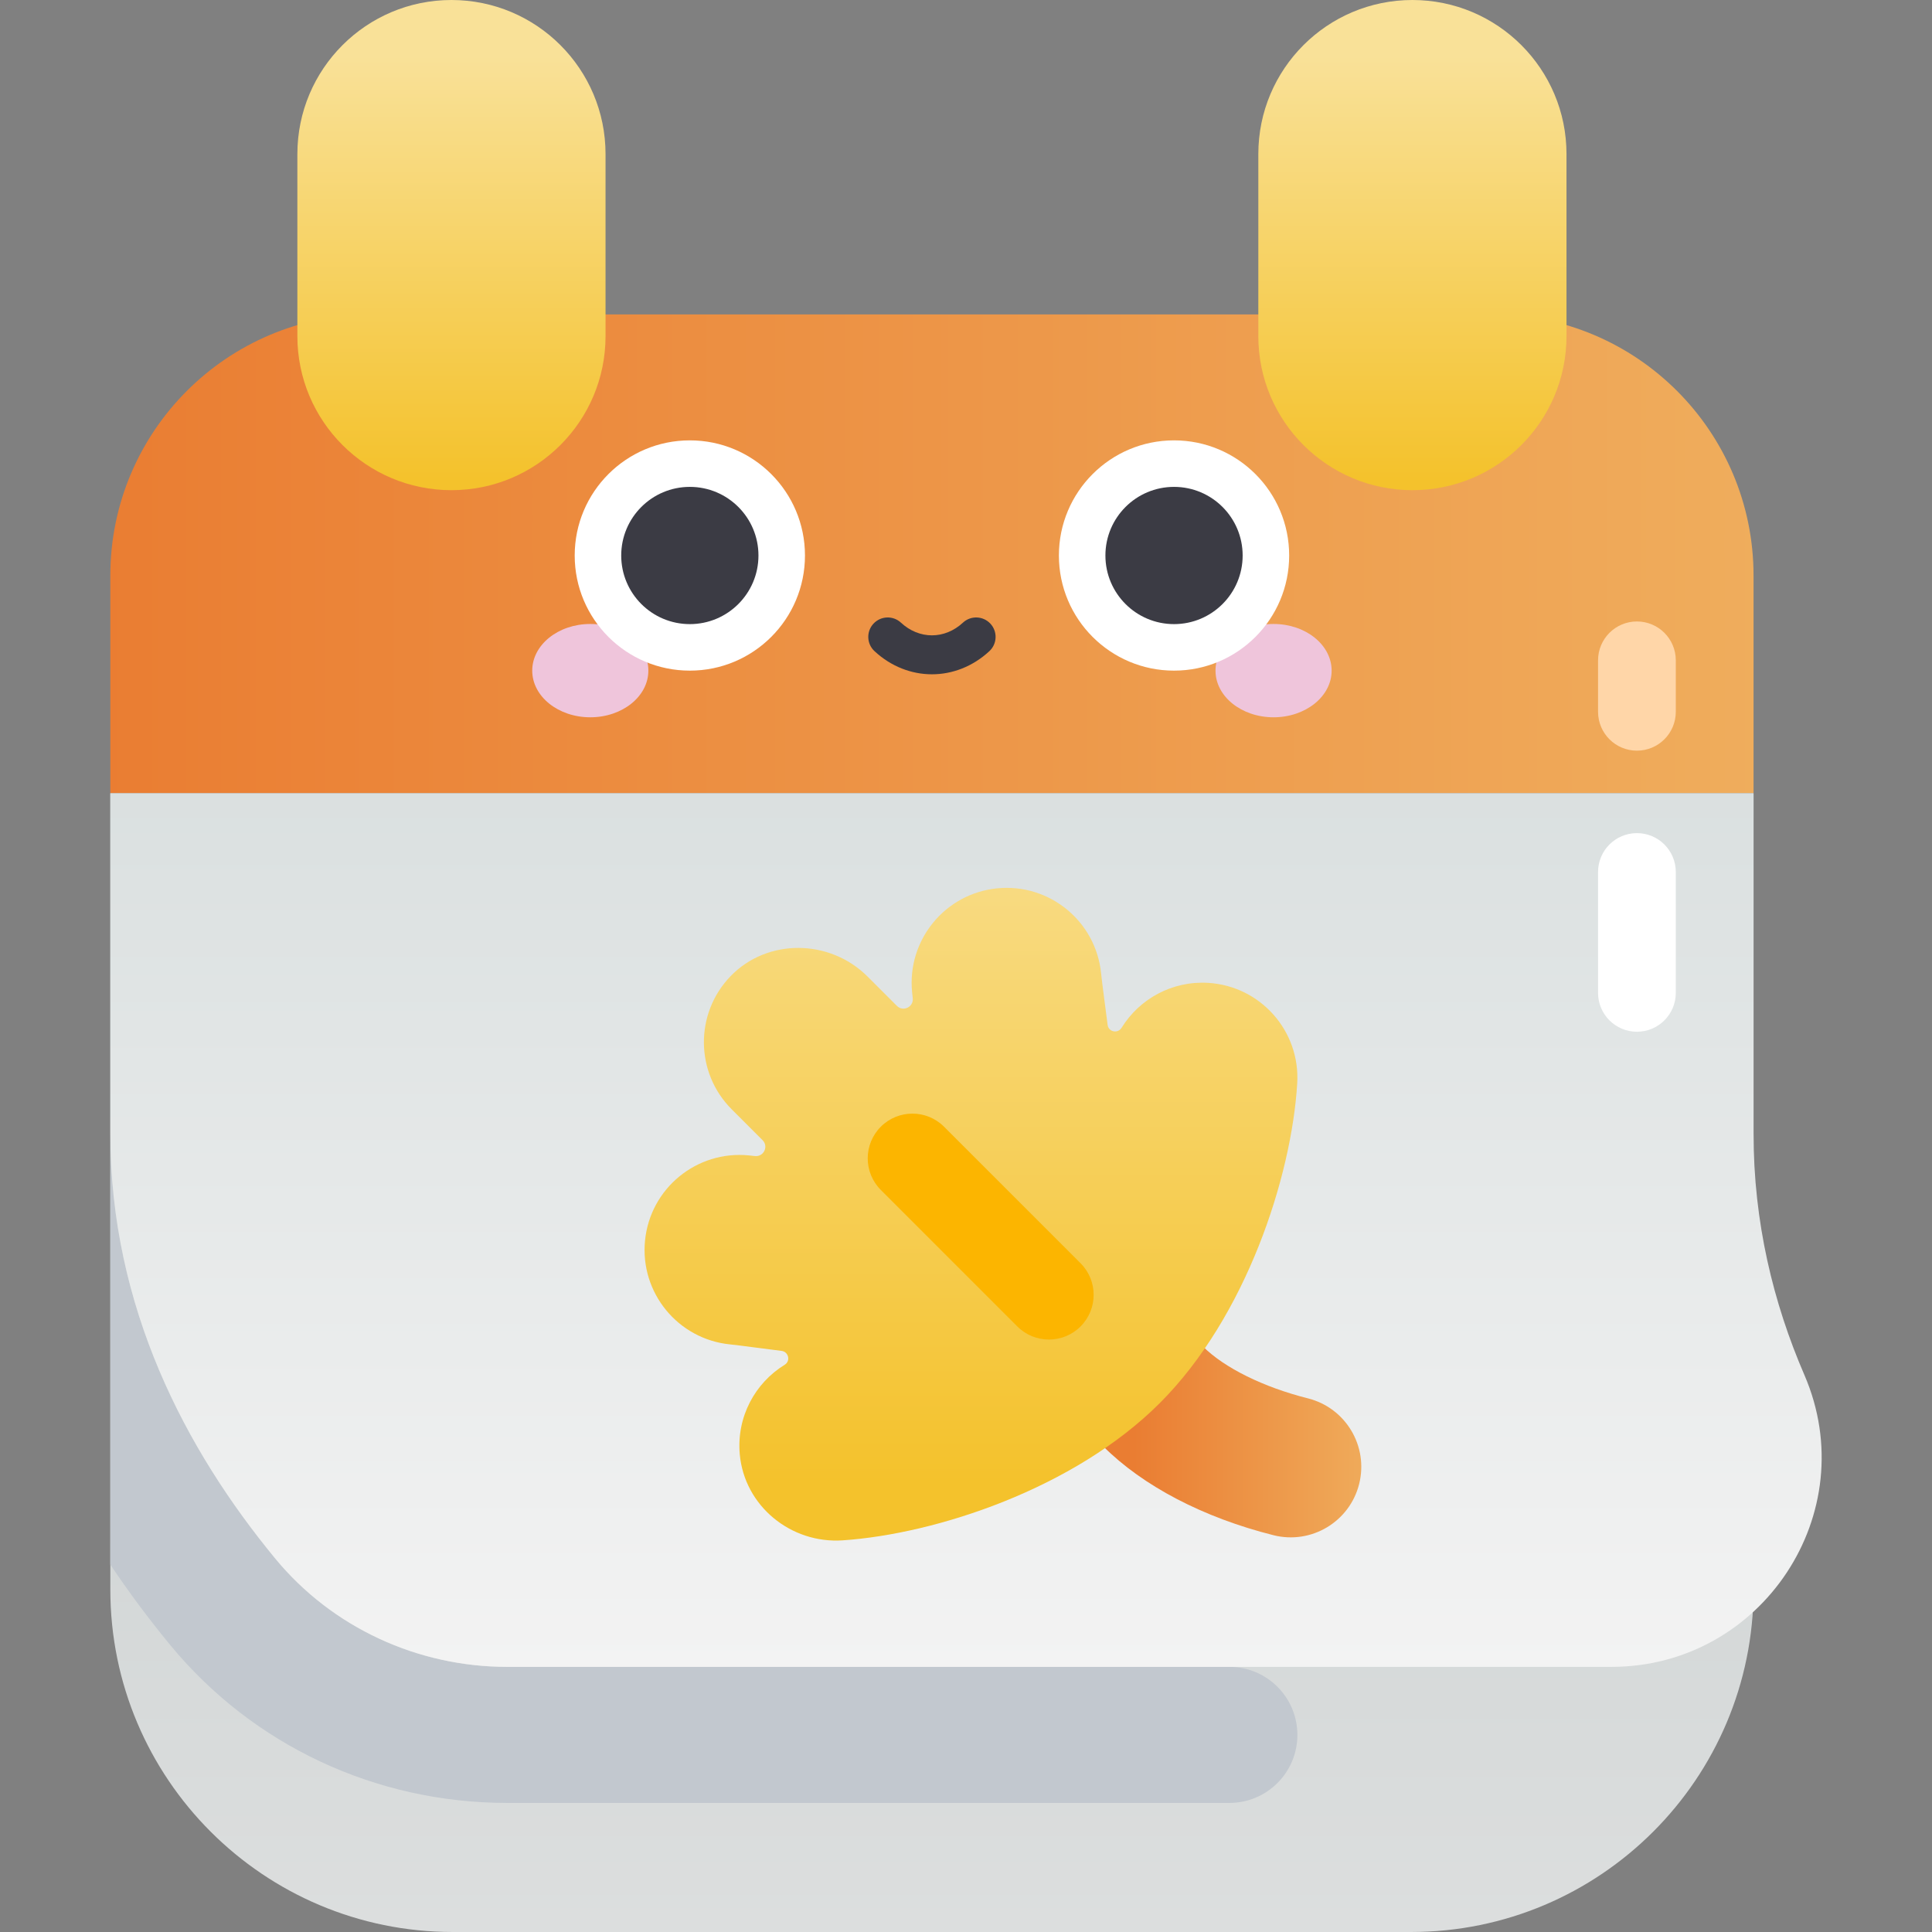 <svg id="Capa_1" enable-background="new 0 0 497 497" height="512" viewBox="0 0 497 497" width="512" xmlns="http://www.w3.org/2000/svg" xmlns:xlink="http://www.w3.org/1999/xlink"><rect x="0" y="0" width="497" height="497" fill="#808080" stroke="none"/><linearGradient id="lg1"><stop offset="0" stop-color="#ea7d32"/><stop offset="1" stop-color="#f0b160"/></linearGradient><linearGradient id="SVGID_1_" gradientUnits="userSpaceOnUse" x1="25.709" x2="488.942" xlink:href="#lg1" y1="142.48" y2="142.48"/><linearGradient id="SVGID_2_" gradientTransform="matrix(1 0 0 -2.08 0 -404.373)" gradientUnits="userSpaceOnUse" x1="239.737" x2="239.737" y1="-302.174" y2="-490.191"><stop offset="0" stop-color="#c5cccc"/><stop offset="1" stop-color="#e6e6e6"/></linearGradient><linearGradient id="SVGID_3_" gradientUnits="userSpaceOnUse" x1="248.5" x2="248.5" y1="145.628" y2="429.139"><stop offset="0" stop-color="#d4dbdb"/><stop offset="1" stop-color="#f3f3f3"/></linearGradient><linearGradient id="lg2"><stop offset="0" stop-color="#f4c22c"/><stop offset="1" stop-color="#f9e198"/></linearGradient><linearGradient id="SVGID_4_" gradientTransform="matrix(-1 0 0 1 679.474 0)" gradientUnits="userSpaceOnUse" x1="316.136" x2="316.136" xlink:href="#lg2" y1="123.202" y2="14.45"/><linearGradient id="SVGID_5_" gradientUnits="userSpaceOnUse" x1="116.136" x2="116.136" xlink:href="#lg2" y1="123.202" y2="14.45"/><linearGradient id="SVGID_6_" gradientUnits="userSpaceOnUse" x1="291.68" x2="359.396" xlink:href="#lg1" y1="355.175" y2="355.175"/><linearGradient id="SVGID_7_" gradientUnits="userSpaceOnUse" x1="249.78" x2="249.78" xlink:href="#lg2" y1="381.039" y2="185.969"/><g><path d="m451.093 204.072h-422.712v-55.996c0-37.107 30.081-67.189 67.189-67.189h288.334c37.107 0 67.189 30.081 67.189 67.189z" fill="url(#SVGID_1_)"/><path d="m451.093 204.072h-422.712v204.813c0 48.664 39.45 88.114 88.114 88.114h246.483c48.664 0 88.114-39.45 88.114-88.114v-204.813z" fill="url(#SVGID_2_)"/><path d="m316.249 428.795h-185.767c-23.026 0-45.009-10.08-59.656-27.847-22.981-27.875-42.445-64.618-42.445-109.392v110.914c4.673 6.996 9.798 13.897 15.398 20.692 21.279 25.822 52.879 40.633 86.7 40.633h185.771c9.665 0 17.5-7.835 17.5-17.5-.001-9.665-7.836-17.5-17.501-17.5z" fill="#c2c8cf"/><path d="m414.548 428.795c38.68 0 64.969-39.58 49.628-75.087-8.016-18.552-13.083-39.307-13.083-62.152 0-28.306 0-87.483 0-87.483h-422.712v87.483c0 44.751 19.443 81.479 42.409 109.349 14.655 17.785 36.644 27.891 59.689 27.891h284.069z" fill="url(#SVGID_3_)"/><path d="m363.337 126.097c21.892 0 39.639-17.747 39.639-39.638v-46.82c0-21.892-17.747-39.639-39.639-39.639-21.892 0-39.638 17.747-39.638 39.639v46.82c0 21.891 17.747 39.638 39.638 39.638z" fill="url(#SVGID_4_)"/><path d="m116.136 126.097c-21.892 0-39.638-17.747-39.638-39.638v-46.82c0-21.892 17.746-39.639 39.638-39.639 21.892 0 39.638 17.747 39.638 39.639v46.82c.001 21.891-17.746 39.638-39.638 39.638z" fill="url(#SVGID_5_)"/><g><path d="m327.611 394.931c-18.036-4.532-33.593-12.653-43.808-22.868l-26.209-26.208c-7.089-7.088-7.089-18.581-.001-25.67 7.089-7.088 18.582-7.091 25.671 0l26.209 26.208c5.477 5.478 15.564 10.46 26.983 13.329 9.723 2.443 15.624 12.306 13.181 22.028-2.445 9.737-12.322 15.622-22.026 13.181z" fill="url(#SVGID_6_)"/><path d="m310.8 252.838c-9.298-.564-17.696 4.148-22.274 11.552-.975 1.576-3.372 1.089-3.597-.751-.668-5.463-1.384-10.316-1.673-13.221-1.331-13.426-13.295-23.231-26.721-21.9-13.425 1.331-23.231 13.295-21.899 26.722.05.504.105 1.02.164 1.544.253 2.26-2.472 3.582-4.08 1.974l-7.55-7.55c-9.685-9.685-25.77-9.918-35.269-.052-9.208 9.564-9.098 24.783.331 34.212l7.939 7.939c1.608 1.608.286 4.334-1.974 4.08-.523-.059-1.039-.114-1.543-.164-13.426-1.331-25.389 8.473-26.722 21.9-1.332 13.427 8.473 25.39 21.9 26.721 2.581.256 7.724.998 13.229 1.67 1.804.22 2.36 2.606.811 3.557-7.63 4.682-12.423 13.412-11.57 23.015 1.183 13.313 13.151 23.069 26.486 22.162 24.037-1.635 59.567-13.309 81.565-35.308 22.205-22.205 33.891-58.194 35.352-82.237.817-13.466-9.437-25.047-22.905-25.865z" fill="url(#SVGID_7_)"/><path d="m269.837 344.594c-2.943 0-5.886-1.123-8.132-3.368l-35.118-35.118c-4.491-4.491-4.491-11.772 0-16.264 4.491-4.49 11.773-4.49 16.264 0l35.118 35.118c4.491 4.491 4.491 11.772 0 16.264-2.246 2.245-5.189 3.368-8.132 3.368z" fill="#fcb500"/></g><g><ellipse cx="151.851" cy="172.518" fill="#efc5db" rx="14.936" ry="12.003"/><ellipse cx="327.622" cy="172.518" fill="#efc5db" rx="14.936" ry="12.003"/><circle cx="177.458" cy="142.9" fill="#fff" r="29.618"/><circle cx="302.015" cy="142.9" fill="#fff" r="29.618"/><g fill="#3b3b44"><g><circle cx="177.458" cy="142.9" r="17.652"/><circle cx="302.015" cy="142.9" r="17.652"/></g><path d="m239.737 173.46c-5.247 0-10.495-1.984-14.776-5.954-2.025-1.877-2.145-5.041-.267-7.066 1.878-2.024 5.042-2.145 7.066-.267 4.697 4.354 11.257 4.354 15.954 0 2.024-1.877 5.188-1.758 7.066.267 1.877 2.024 1.758 5.189-.267 7.066-4.281 3.97-9.529 5.954-14.776 5.954z"/></g></g><path d="m421.093 193.105c-5.523 0-10-4.478-10-10v-13.236c0-5.522 4.477-10 10-10s10 4.478 10 10v13.236c0 5.522-4.477 10-10 10z" fill="#ffd6a8"/><path d="m421.093 265.412c-5.523 0-10-4.478-10-10v-31.094c0-5.523 4.477-10 10-10s10 4.477 10 10v31.094c0 5.523-4.477 10-10 10z" fill="#fff"/></g></svg>